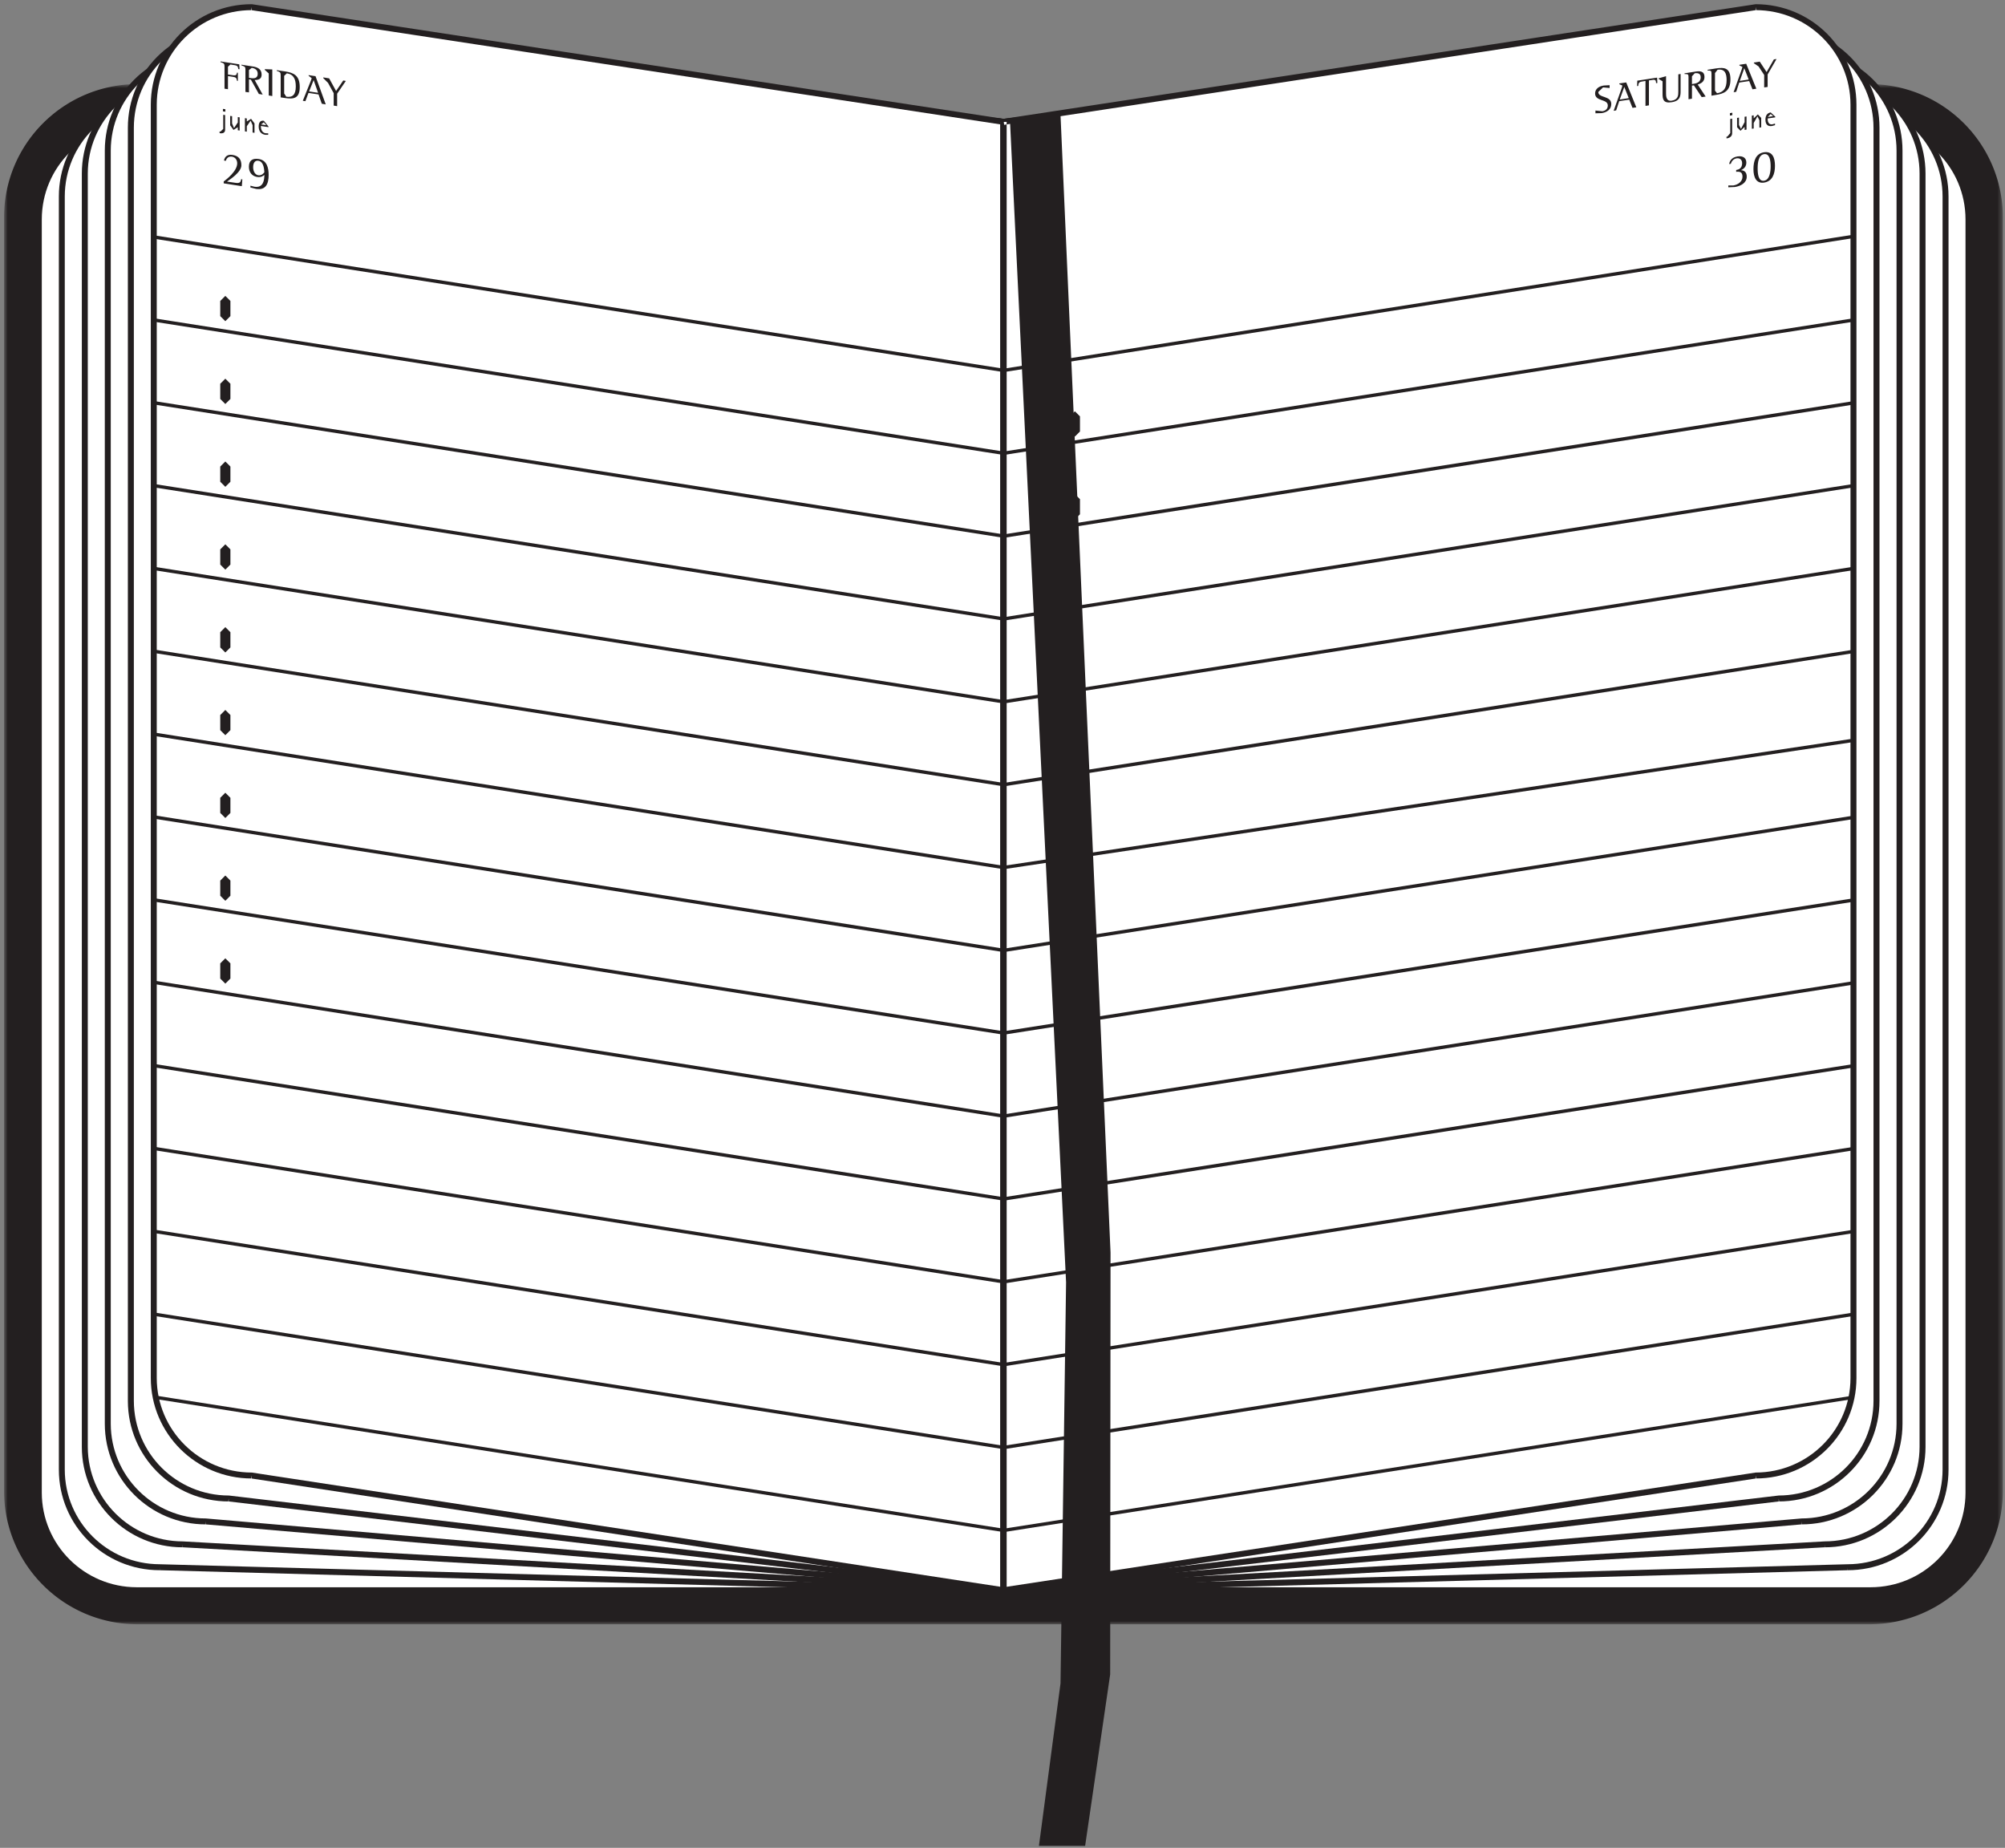 <svg xmlns="http://www.w3.org/2000/svg" xmlns:xlink="http://www.w3.org/1999/xlink" width="395" height="364" xmlns:v="https://vecta.io/nano"><rect width="100%" height="100%" fill="#808080" stroke="none"/><style><![CDATA[.B{fill:#231f20}.C{fill:#fff}]]></style><defs><path id="A" d="M1.8 2.717h393.774v303.391H1.8z"/><path id="B" d="M44.391 62.27v-2.986l1.001-.998 1.001.998v2.986l-1.001.998z"/><path id="C" d="M44.391 78.586v-2.993l1.001-.998 1.001.998v2.993l-1.001.998z"/><path id="D" d="M44.391 160.137v-2.979l1.001-.998 1.001.998v2.979l-1.001.998z"/><path id="E" d="M198.672 88.959l167.422-26.253.107.656-167.422 26.253"/><path id="F" d="M198.672 154.236l167.422-26.246.107.663-167.422 26.246"/></defs><g transform="translate(-1)" fill="none" fill-rule="evenodd"><path d="M369.267 24.002h-42.1l-71.314 90.666H122.955L72.134 24.002H28.098c-10.628 0-19.243 8.587-19.243 19.205v250.826c0 10.611 8.614 19.219 19.243 19.219h341.169c10.636 0 19.257-8.608 19.257-19.219V43.207c0-10.618-8.621-19.205-19.257-19.205" class="B"/><g transform="translate(0 13.853)"><mask id="G" class="C"><use xlink:href="#A"/></mask><path d="M369.267 9.752v7.042h-38.664l-71.321 90.686h-140.47L67.998 16.794h-39.9a12.18 12.18 0 0 0-12.193 12.167v250.881c.014 6.729 5.464 12.174 12.193 12.188h341.169c6.729-.014 12.193-5.467 12.2-12.188V28.961c-.007-6.736-5.457-12.16-12.2-12.167V2.717c14.528 0 26.307 11.732 26.307 26.244v250.881c0 14.505-11.764 26.258-26.307 26.266H28.098c-14.536-.007-26.3-11.761-26.3-26.266V28.961c0-14.512 11.778-26.244 26.3-26.244h48.178l50.814 90.679h125.328l71.321-90.679h45.528v7.035z" mask="url(#G)" class="B"/></g><path d="M198.724 24.002H27.912c-10.64 0-19.271 8.587-19.271 19.205v250.833c0 10.604 8.631 19.212 19.271 19.212h170.812V24.002" class="C"/><path d="M198.724 24.002v.591H27.912c-10.311.007-18.664 8.316-18.678 18.614v250.833c.014 10.276 8.366 18.606 18.678 18.628H198.13V24.002h.594v.591-.591h.594v289.842H27.912c-10.962-.007-19.851-8.872-19.858-19.804V43.207c.007-10.946 8.896-19.789 19.858-19.789h171.405v.584h-.594z" class="B"/><path d="M198.724 313.251h170.812c10.655 0 19.279-8.601 19.279-19.212V43.206c0-10.604-8.624-19.205-19.279-19.205H198.724v289.251" class="C"/><path d="M198.724 313.251v-.584h170.812c10.326-.014 18.671-8.338 18.685-18.628V43.206c-.014-10.276-8.359-18.599-18.685-18.614H199.317v288.659h-.594v-.584.584h-.594V23.417h171.405c10.977 0 19.865 8.858 19.865 19.789v250.833c0 10.939-8.888 19.796-19.865 19.804H198.13v-.591h.594z" class="B"/><path d="M198.724 24.002L32.453 19.484c-10.655 0-19.271 8.601-19.271 19.212v250.819c0 10.611 8.617 19.205 19.271 19.205l166.271 4.532V24.002" class="C"/><path d="M198.724 24.002l-.014.584-166.271-4.525.014-.577v.584c-10.326.014-18.671 8.338-18.692 18.628v250.819c.021 10.283 8.366 18.599 18.692 18.621l165.685 4.511-.007-288.645h.594l-.014.584.014-.584h.594v289.856l-166.879-4.546.014-.591v.591c-10.977 0-19.858-8.865-19.858-19.796V38.696c0-10.939 8.881-19.796 19.858-19.796l166.864 4.532v.57h-.594z" class="B"/><path d="M198.724 24.002L36.979 14.973c-10.648 0-19.271 8.594-19.271 19.205v250.841c0 10.582 8.624 19.198 19.271 19.198l161.744 9.036V24.002" class="C"/><path d="M198.724 24.002l-.036.584-161.744-9.029.036-.584v.591c-10.319.014-18.664 8.33-18.685 18.614v250.841c.021 10.255 8.366 18.592 18.685 18.614h.021l161.129 9V24.002h.594l-.036.584.036-.584h.594V313.88l-162.374-9.086.036-.577v.584c-10.977-.007-19.858-8.872-19.858-19.782V34.178c0-10.932 8.881-19.782 19.858-19.782h.021l162.316 9.05v.556h-.594z" class="B"/><path d="M198.724 23.988L41.513 10.441c-10.64 0-19.271 8.608-19.271 19.205v250.826c0 10.611 8.631 19.219 19.271 19.219l157.211 13.561V23.988" class="C"/><path d="M198.724 23.988l-.05.584L41.463 11.018l.05-.577v.584c-10.319.014-18.671 8.345-18.692 18.621v250.826c.021 10.283 8.374 18.621 18.692 18.642h.029l156.589 13.497V23.988h.594l-.05.584.05-.584h.594v289.906L41.463 300.276l.05-.584v.591c-10.969-.007-19.858-8.879-19.865-19.811V29.646c.007-10.924 8.896-19.789 19.865-19.789h.029l157.776 13.597v.534h-.594z" class="B"/><path d="M198.724 24.002L46.054 5.93c-10.655 0-19.271 8.594-19.271 19.205v250.826c0 10.618 8.617 19.219 19.271 19.219l152.67 18.072V24.002" class="C"/><path d="M198.724 24.002l-.072.584L45.982 6.515l.072-.584v.591c-10.326.014-18.664 8.33-18.685 18.614v250.826c.021 10.29 8.359 18.614 18.685 18.635h.036l152.041 18.001V24.002h.594l-.072.584.072-.584h.594v289.906l-153.335-18.15.072-.577v.584c-10.984 0-19.865-8.858-19.865-19.804V25.135c0-10.932 8.881-19.782 19.865-19.782h.036l153.228 18.129v.52h-.594z" class="B"/><path d="M198.724 24.002L50.573 1.405c-10.633 0-19.271 8.608-19.271 19.212v250.841c0 10.604 8.638 19.191 19.271 19.191l148.151 22.604V24.002" class="C"/><path d="M198.724 24.002l-.093.584L50.48 1.99l.093-.584v.591c-10.304.014-18.671 8.345-18.692 18.621v250.841c.021 10.283 8.388 18.592 18.692 18.614h.043l147.514 22.504V24.002h.594l-.093.584.093-.584h.594v289.935L50.48 291.233l.093-.584v.591c-10.962 0-19.858-8.851-19.865-19.782V20.617C30.715 9.686 39.611.828 50.573.828h.05l148.694 22.675v.499h-.594z" class="B"/><path d="M198.724 24.002l166.278-4.518c10.662 0 19.293 8.601 19.293 19.212v250.819c0 10.611-8.631 19.205-19.293 19.205l-166.278 4.532V24.002" class="C"/><path d="M198.724 24.002l-.014-.584L365.002 18.9c10.991 0 19.872 8.858 19.872 19.796v250.819c0 10.932-8.881 19.796-19.872 19.796v-.591l.021.591-166.893 4.546V23.432l.579-.014.014.584h.594v288.645l165.685-4.511c10.333-.021 18.685-8.338 18.699-18.621V38.696c-.014-10.29-8.366-18.614-18.699-18.628v-.584l.021.577-166.285 4.525-.014-.584z" class="B"/><path d="M198.724 24.002l161.766-9.029c10.64 0 19.264 8.594 19.264 19.205v250.841c0 10.582-8.624 19.198-19.264 19.198l-161.766 9.036V24.002" class="C"/><path d="M198.724 24.002l-.036-.584 161.802-9.022c10.969 0 19.851 8.851 19.851 19.782v250.841c0 10.91-8.881 19.775-19.851 19.782v-.584l.029.577-162.388 9.086V23.446l.558-.029.036.584h.594v288.631l161.172-9c10.319-.021 18.664-8.359 18.678-18.614V34.178c-.014-10.283-8.359-18.599-18.678-18.614v-.591l.029.584-161.759 9.029-.036-.584z" class="B"/><path d="M198.724 23.988l157.218-13.547c10.662 0 19.279 8.608 19.279 19.205v250.826c0 10.611-8.617 19.219-19.279 19.219l-157.218 13.561V23.988" class="C"/><path d="M198.724 23.988l-.05-.584L355.942 9.857c10.984 0 19.865 8.865 19.865 19.789v250.826c0 10.932-8.881 19.811-19.865 19.811v-.591l.05.584-157.862 13.618V23.454l.543-.05.05.584h.594v288.623l156.624-13.497c10.333-.021 18.678-8.359 18.692-18.642V29.646c-.014-10.276-8.359-18.606-18.692-18.621v-.584l.05.577-157.218 13.554-.05-.584z" class="B"/><path d="M198.724 24.002L351.422 5.93c10.633 0 19.264 8.594 19.264 19.205v250.826c0 10.618-8.631 19.219-19.264 19.219l-152.699 18.072V24.002" class="C"/><path d="M198.724 24.002l-.072-.584 152.77-18.065c10.962 0 19.851 8.851 19.851 19.782v250.826c0 10.946-8.888 19.804-19.851 19.804v-.584l.072.577-153.364 18.15V23.482l.522-.064.072.584h.594v288.595l152.105-18.001c10.304-.021 18.656-8.345 18.671-18.635V25.135c-.014-10.283-8.366-18.599-18.671-18.614V5.93l.072.584-152.699 18.072-.072-.584z" class="B"/><path d="M198.724 24.002L346.882 1.405c10.648 0 19.264 8.608 19.264 19.212v250.841c0 10.604-8.617 19.191-19.264 19.191l-148.158 22.604V24.002" class="C"/><g class="B"><path d="M198.724 24.002l-.093-.577L346.882.828c10.977 0 19.851 8.858 19.851 19.789v250.841c0 10.932-8.874 19.782-19.851 19.782v-.591l.093.584-148.844 22.704V23.503l.501-.078.093.577h.594v288.574l147.564-22.504c10.326-.021 18.664-8.33 18.678-18.614V20.617c-.014-10.276-8.352-18.606-18.678-18.621v-.591l.093.584-148.158 22.597-.093-.584zM51.88 34.521c-.658-.107-1.008-.812-1.008-1.589 0-.734.286-1.39 1.044-1.261 1.116.178 1.13 1.924 1.166 2.266-.15.178-.515.684-1.201.584m.086-3.2c-1.23-.192-1.931.306-1.931 1.525 0 1.09.594 1.846 1.63 2.017.815.114 1.173-.228 1.416-.413 0 1.069-.222 2.615-1.966 2.33l-.779-.2v.356l1.108.278c1.931.292 2.481-.998 2.481-2.765 0-1.34-.329-2.886-1.959-3.128m-6.895 4.428c.565-.42 2.66-2.038 2.66-3.577 0-.648-.372-1.197-1.023-1.311-.829-.114-1.123.463-1.216.82l-.365-.057c.1-.52.472-1.304 1.68-1.105 1.194.192 1.745.841 1.745 2.038 0 1.411-2.381 2.872-2.839 3.214l1.709.249c.837.135 1.03-.185 1.073-.713l.25.021-.107 1.347-3.568-.556v-.371m7.903-11.649l.493.57-1.037-.157.543-.413zm.922.948v-.114l-.908-1.14c-.701-.114-1.023.335-1.023 1.119 0 .955.472 1.504 1.28 1.646h.594v-.299l-.515-.007c-.751-.114-.93-.898-.93-1.283v-.157l1.502.235zm-4.645-1.776l.372.071v.591l.837-.527.679.905v1.853l-.379-.057V24.66l-.386-.891-.751 1.097v1.076l-.372-.064zm-1.403 1.789h-.007l-.837.534-.658-.912v-1.846l.379.05v1.432l.379.912.744-1.105v-1.062l.365.057v2.594l-.365-.057zm-2.451-3.055l-.479-.071v-.485l.479.064zm-.046 3.535c0 .62-.451.777-.994.705l-.1-.036v-.328l.157.064.565-.549v-2.779l.372.05v2.872m21.389-7.188l-1.116-2.024-.937-.941v-.135l1.158.185 1.366 2.487 1.416-2.067.508.086-1.716 2.516v2.451l-.679-.107v-2.451m-4.846-.338l.894-2.238.88 2.508-1.773-.271zm1.266-3.007l-1.359-.207v.128l.608.47-.122.392-1.63 4.062.508.078.608-1.625 1.981.299.644 1.831.779.135-2.017-5.566zm-5.766 4.041l-.408-.634v-3.47l.529-.506c1.402.228 1.759 1.254 1.759 2.594 0 1.618-.622 2.209-1.881 2.017m-.236-4.981l-1.638-.242v.128c.672.249.779.292.779.869v4.361l.829.121c1.652.257 2.925.15 2.925-2.152 0-2.316-1.216-2.822-2.896-3.086m-3.212.399l-.779-.698v-.143l1.48.057v5.238l-.701-.107z"/><path d="M50.246 15.366l-.2-.036v-1.532l.551-.435c.615.093 1.173.406 1.173 1.147 0 1.083-.944.934-1.523.855m.922.399c.715 0 1.373-.171 1.373-1.055 0-1.112-.808-1.475-1.759-1.618l-2.231-.349v.128c.679.249.801.271.801.827v4.411l.694.093V15.63l.386.064 1.566 2.815.751.121-1.58-2.865m-5.938-2.72c0-.449-.107-.62-.787-.805v-.143l3.69.577.057.962-.243-.029c-.086-.428-.064-.663-.722-.77l-.837-.135-.479.442v1.532l1.001.15c.658.1.708-.157.779-.513l.172.014v1.611l-.172-.021c-.086-.463-.107-.677-.779-.777l-1.001-.157v2.587l-.679-.1v-4.425m297.052 9.638l-.479.086v-.485l.479-.078zm-.625 9.636c.086-.534.436-1.318 1.638-1.504 1.023-.157 1.745.257 1.745 1.204 0 .777-.451 1.233-1.051 1.489v.014c.615.05 1.13.349 1.13 1.276 0 1.219-1.18 1.86-2.338 2.038l-1.294.057v-.363h.987c.937-.143 1.809-.762 1.809-1.725s-.601-1.04-1.244-.955v-.363c.415-.064 1.173-.264 1.173-1.333 0-.72-.465-1.048-1.08-.969-.744.135-1.03.691-1.151 1.076l-.322.057m4.465-9.544l.365-.057v.591h.007l.815-.77.658.691v1.846l-.358.071V23.7l-.379-.784-.744 1.311v1.09l-.365.043zm-1.425 2.21v.007l-.808.77-.672-.691v-1.846l.372-.057v1.447l.393.77.715-1.325v-1.062l.379-.057v2.587l-.379.071zm-2.451 1.242c0 .62-.472.934-.987 1.019l-.129.007v-.335h.164l.579-.705v-2.779l.372-.057v2.85m6.31-11.458l-1.101-1.675-.93-.648v-.121l1.158-.185 1.352 2.059 1.437-2.501.515-.071-1.752 3.043v2.459l-.679.093V14.77"/><path d="M332.09 17.847c0 .955 0 2.017-1.752 2.287-1.688.271-1.802-.62-1.802-1.696v-2.43l-.772-.463v-.114l1.459-.428v3.335c0 .556 0 1.668 1.116 1.496 1.301-.207 1.301-1.09 1.301-1.824v-3.37l.451-.071v3.278m-6.918-1.907l-.708.121c-.644.093-.665.385-.722.862l-.222.036.036-1.069 3.911-.599.043 1.055-.25.036c-.043-.477-.043-.748-.722-.641l-.686.107v4.903l-.679.107V15.94m22.097 17.231c0-1.076.143-2.63 1.259-2.808 1.137-.171 1.301 1.354 1.301 2.416 0 .976-.164 2.644-1.301 2.822-1.151.171-1.259-1.454-1.259-2.43m-.829.135c0 1.675.586 2.879 2.088 2.665 1.638-.271 2.152-1.675 2.152-3.321 0-1.525-.465-2.9-2.152-2.658-1.623.257-2.088 1.696-2.088 3.314m2.833-10.268l.558-.577.493.413-1.051.164zm-.036.463v-.164l1.502-.221v-.135l-.901-.834c-.715.114-1.037.656-1.037 1.432 0 .955.472 1.368 1.287 1.24l.601-.164v-.314l-.522.15c-.751.128-.93-.606-.93-.991z"/><path d="M343.748 15.94l.887-2.501.872 2.223-1.759.278zm.408-2.337l-1.623 4.561.508-.078.601-1.824 1.959-.299.651 1.625.758-.114-1.995-4.917-1.337.207v.135l.594.278-.114.428zm-4.783.134c1.416-.214 1.781.705 1.781 2.038 0 1.625-.615 2.394-1.888 2.594l-.4-.513v-3.463l.508-.656zm-.322-.257l-1.645.264v.143c.679.021.772.029.772.62v4.34l.844-.143c1.638-.249 2.889-.755 2.889-3.057 0-2.287-1.194-2.423-2.86-2.166zm-4.186.957c.615-.107 1.187.043 1.187.77 0 1.09-.965 1.24-1.53 1.325l-.193.036v-1.539l.536-.591zm.186-.342l-2.188.349v.135c.665.021.787.021.787.563v4.404l.679-.107v-2.58l.379-.05 1.545 2.323.772-.114-1.566-2.366c.694-.207 1.337-.591 1.337-1.482 0-1.126-.787-1.219-1.745-1.076zm-14.948 5.519l.894-2.494.88 2.209-1.773.285zm-1.208 2.216l.501-.086.601-1.817 1.974-.299.644 1.618.751-.107-1.988-4.903-1.359.2v.143l.601.271-.107.435-1.616 4.546zm-.79-4.495l-1.287-.121-.944.905c0 1.233 2.56.684 2.56 2.373 0 1.062-.865 1.632-1.866 1.789l-1.251.036v-.542l1.359.143c.672-.114 1.073-.492 1.073-1.147 0-1.325-2.503-.741-2.503-2.359 0-.841.665-1.411 1.709-1.568l1.151-.064v.556M199.97 23.744l9.94-1.539 9.875 224.545-.072 83.084-4.934 33.778h-9.103l4.255-32.018 1.094-79.008z"/><use xlink:href="#B"/><use xlink:href="#C"/><use xlink:href="#C" y="16.312"/><use xlink:href="#C" y="32.628"/><use xlink:href="#C" y="48.944"/><use xlink:href="#D"/><use xlink:href="#D" y="-16.309"/><path d="M44.391 176.446v-2.979l1.001-1.005 1.001 1.005v2.979l-1.001.998z"/><use xlink:href="#C" y="114.179"/><use xlink:href="#B" x="167.367" y="22.732"/><use xlink:href="#D" x="167.367" y="-58.826"/><use xlink:href="#C" x="167.367" y="39.038"/><use xlink:href="#C" x="167.367" y="55.353"/><path d="M211.758 150.255v-2.993l1.001-1.005 1.001 1.005v2.993l-1.001.998z"/><use xlink:href="#D" x="167.367" y="22.732"/><use xlink:href="#D" x="167.367" y="6.416"/><path d="M211.758 199.177v-2.986l1.001-1.005 1.001 1.005v2.986l-1.001.998z"/><use xlink:href="#B" x="167.367" y="153.213"/><path d="M198.672 105.278l167.422-26.253.107.663-167.422 26.253"/><use xlink:href="#E"/><path d="M198.675 170.558l167.272-25.034.093.663-167.265 25.027m-.103 15.674l167.694-26.253.107.656-167.694 26.253"/><use xlink:href="#F"/><path d="M198.672 137.916l167.258-26.246.1.656-167.251 26.246"/><use xlink:href="#E" y="32.635"/><path d="M198.672 219.53l167.422-26.246.107.656-167.422 26.246m-.107 48.301l167.422-26.238.107.656-167.422 26.238"/><use xlink:href="#F" y="130.57"/><path d="M198.672 252.171l167.422-26.246.107.663-167.422 26.238m-.107-16.977l167.501-26.246.1.663-167.494 26.246m-.107-33.354l167.422-26.196.107.663-167.422 26.196m-.107-131.185l167.422-26.402.107.656-167.422 26.402m-.107 227.851l167.029-26.167.107.656-167.029 26.167m-.107-195.864L31.228 79.661l.107-.656 167.444 26.274m-.107-15.663L31.092 63.335l.107-.656L198.778 88.96m-.106 82.256L31.25 144.949l.107-.656 167.422 26.267m-.107 16.985L31.271 161.264l.1-.656 167.408 26.274m-.107-31.989L31.271 128.619l.1-.656 167.408 26.274"/><path d="M198.672 138.574L31.271 112.307l.1-.656 167.408 26.267m-.107-15.667L31.092 95.97l.107-.656 167.579 26.281m-.106 98.592L31.271 193.834l.1-.656 167.408 26.353m-.107 49.614L31.25 242.878l.107-.656 167.422 26.267m-.107 16.975L31.25 259.197l.107-.656 167.422 26.267m-.107-31.979L31.271 226.555l.1-.656 167.408 26.274"/><path d="M198.672 236.506L31.271 210.239l.1-.656 167.408 26.267m-.107-162.556L31.25 47.013l.107-.656 167.422 26.281m-.107 229.162L31.25 275.526l.107-.656 167.422 26.274m-.107-97.328L31.25 177.592l.107-.656 167.422 26.224"/></g></g></svg>